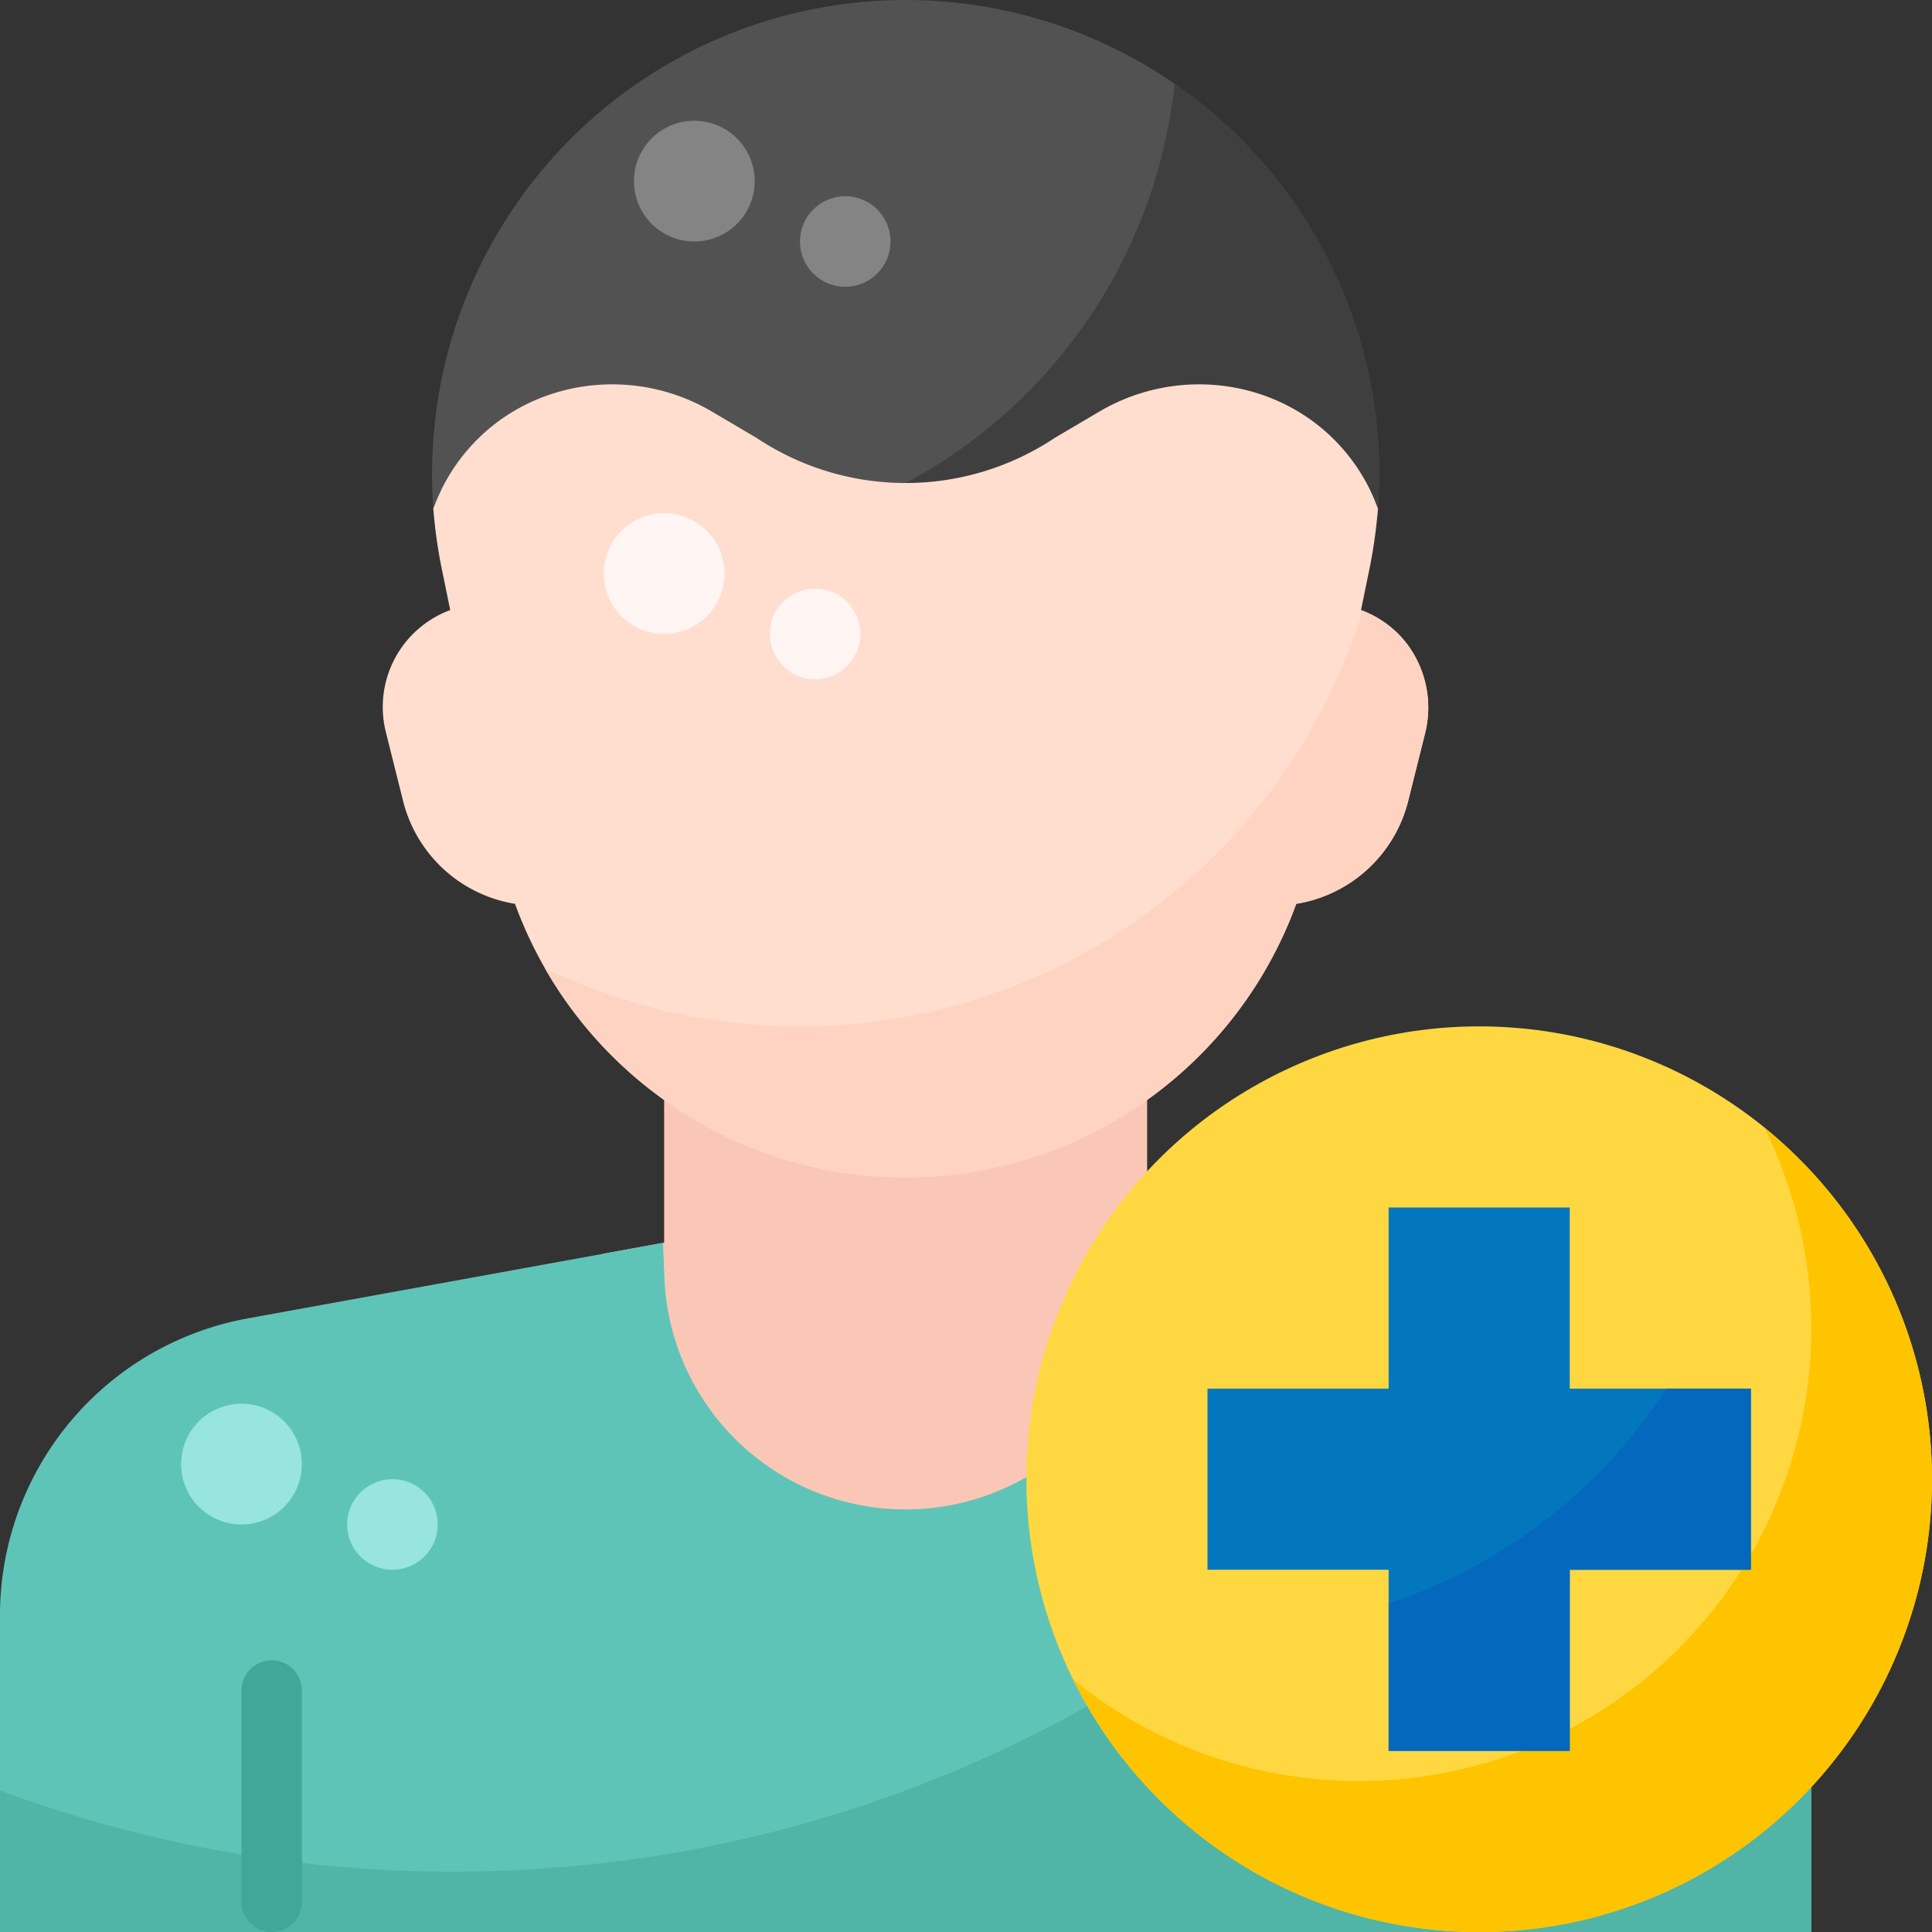 <svg height="512" viewBox="0 0 512 512" width="512" xmlns="http://www.w3.org/2000/svg"><rect x="0" y="0" width="512" height="512" fill="#333333" stroke="none"/><g id="User_Male_Add" data-name="User Male Add"><g id="Flat"><path d="m240 416a79.745 79.745 0 0 1 -79.92-76.788l-.276-6.945 16.2-2.943v-81.324h127.996v81.324l16.195 2.943-.274 6.945a79.745 79.745 0 0 1 -79.921 76.788z" fill="#fac7b7"/><path d="m115 136.708a125.563 125.563 0 0 1 32.35-95.854 125.491 125.491 0 0 1 185.306 0 125.571 125.571 0 0 1 32.344 95.854z" fill="#525252"/><path d="m332.653 40.854a127.207 127.207 0 0 0 -21.378-18.748 136.123 136.123 0 0 1 -91.242 114.6h144.967a125.571 125.571 0 0 0 -32.347-95.852z" fill="#3f3f3f"/><path d="m480 512h-480v-83.911a79.961 79.961 0 0 1 65.689-78.709l110.014-20 .364 9.2a63.984 63.984 0 0 0 127.866 0l.365-9.2 110.013 20a79.961 79.961 0 0 1 65.689 78.709z" fill="#5fc4b8"/><path d="m414.311 349.38-11.153-2.028c-62.071 89.799-165.734 148.648-283.158 148.648a343.241 343.241 0 0 1 -120-21.528v37.528h480v-83.911a79.961 79.961 0 0 0 -65.689-78.709z" fill="#50b5a6"/><path d="m240 312a110.19 110.19 0 0 1 -103.518-72.475 36.628 36.628 0 0 1 -29.675-27.31l-4.559-18.241a27.384 27.384 0 0 1 17.064-32.3l-2.253-11a128.666 128.666 0 0 1 -2.059-13.965l-.176-1.912.712-1.784a48.765 48.765 0 0 1 6.685-11.7c15.654-20.339 44.348-25.271 66.456-12.234l11.794 6.955a71.267 71.267 0 0 0 79.063 0l11.8-6.955c22.108-13.036 50.8-8.1 66.455 12.235a48.742 48.742 0 0 1 6.686 11.7l.711 1.783-.186 1.911a128.177 128.177 0 0 1 -2.063 13.968l-2.252 11a27.2 27.2 0 0 1 11.928 8.639 28.076 28.076 0 0 1 4.978 24.295l-4.4 17.609a36.624 36.624 0 0 1 -29.674 27.311 110.19 110.19 0 0 1 -103.517 72.47z" fill="#ffdecf"/><path d="m372.616 170.31a27.213 27.213 0 0 0 -11.471-8.454 156.122 156.122 0 0 1 -216.727 94.784 110.181 110.181 0 0 0 199.1-17.115 36.624 36.624 0 0 0 29.674-27.311l4.4-17.609a28.076 28.076 0 0 0 -4.976-24.295z" fill="#ffd3c2"/><path d="m72 512a8 8 0 0 1 -8-8v-56a8 8 0 0 1 16 0v56a8 8 0 0 1 -8 8z" fill="#3fa896"/><circle cx="184" cy="48" fill="#848484" r="16"/><circle cx="224" cy="64" fill="#848484" r="12"/><circle cx="64" cy="388" fill="#97e5de" r="16"/><circle cx="104" cy="404" fill="#97e5de" r="12"/><circle cx="176" cy="152" fill="#fff5f2" r="16"/><circle cx="216" cy="168" fill="#fff5f2" r="12"/><circle cx="392" cy="392" fill="#ffd740" r="120"/><path d="m467.57 298.859a119.942 119.942 0 0 1 -183.14 146.282 119.975 119.975 0 1 0 183.14-146.282z" fill="#ffc400"/><path d="m464 416h-48v48h-48v-48h-48v-48h48v-48h48v48h48z" fill="#0277bd"/><path d="m368 424.937v39.063h48v-48h48v-48h-22.412a140.362 140.362 0 0 1 -73.588 56.937z" fill="#0469bc"/></g></g></svg>